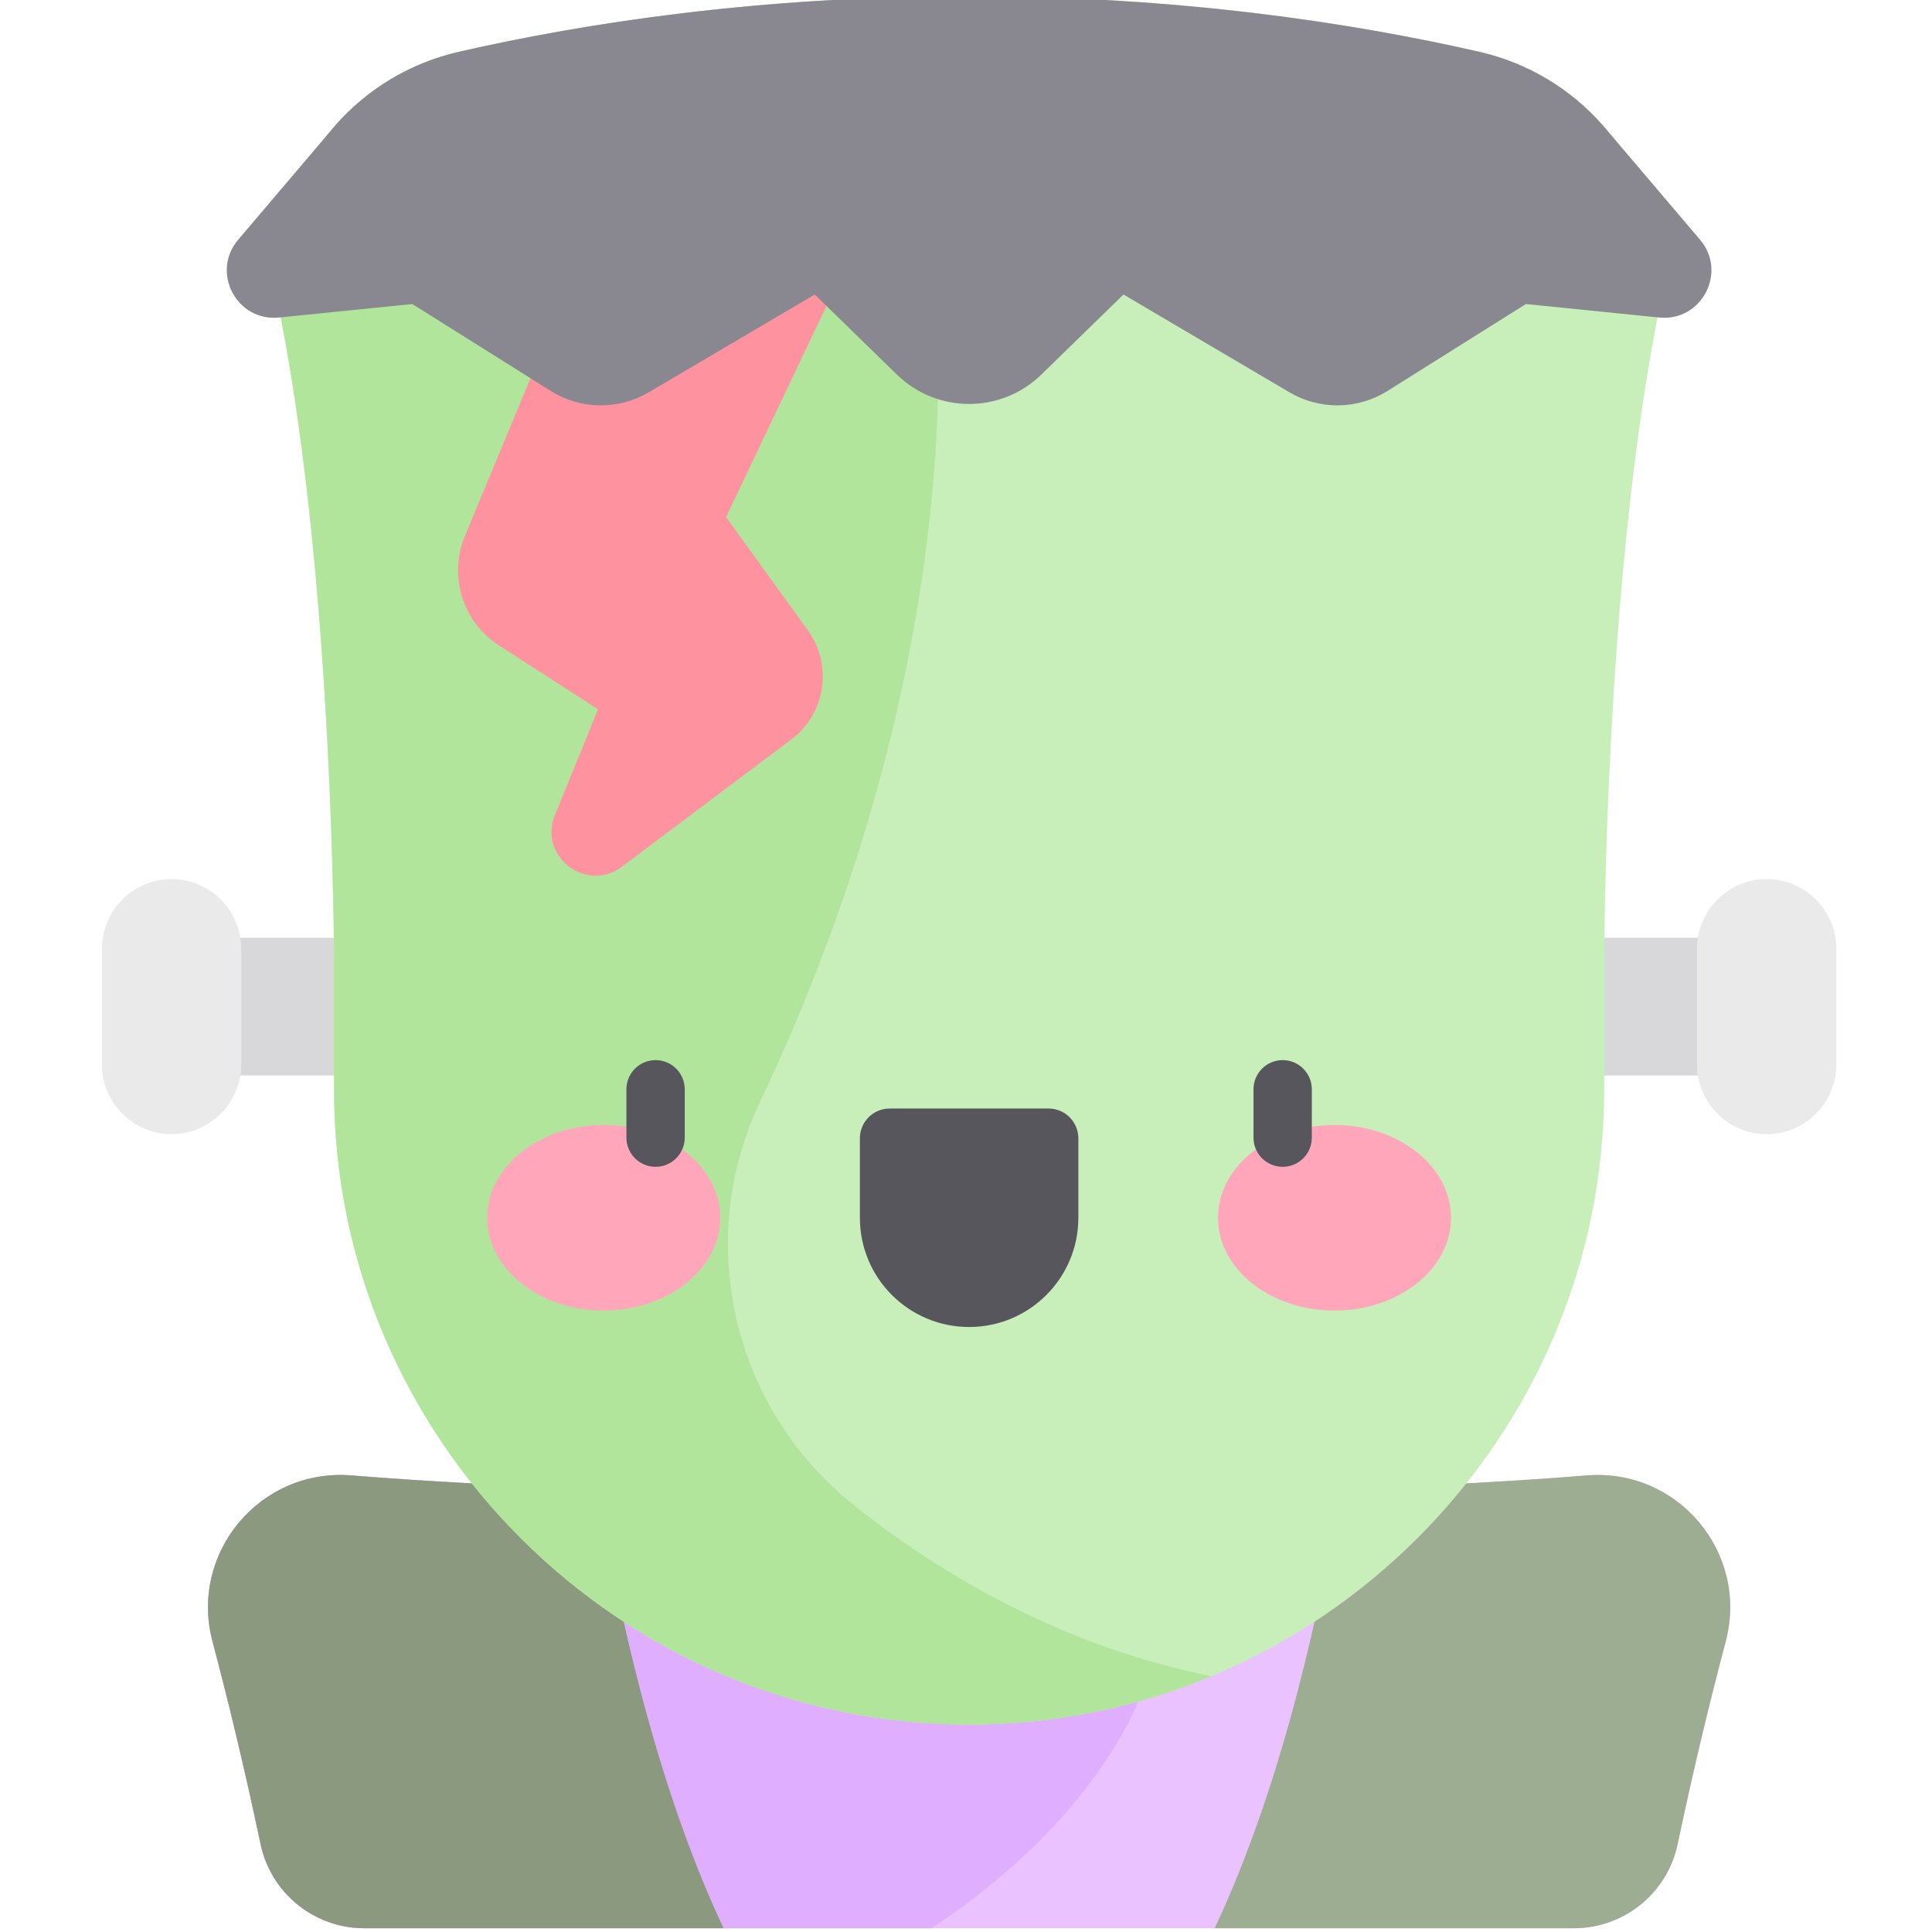 <svg height="511pt" viewBox="-26 1 511 512" width="511pt" xmlns="http://www.w3.org/2000/svg"><path d="m18.961 249.523h62.723v36.496h-62.723zm0 0" fill="#d8d7da"/><path d="m18.961 301.578c-10.152 0-18.461-8.309-18.461-18.465v-30.684c0-10.152 8.309-18.461 18.461-18.461 10.156 0 18.461 8.309 18.461 18.461v30.684c0 10.156-8.305 18.465-18.461 18.465zm0 0" fill="#eaeaea"/><path d="m378.969 249.523h62.723v36.496h-62.723zm0 0" fill="#d8d7da"/><path d="m441.688 301.578c10.156 0 18.461-8.309 18.461-18.465v-30.684c0-10.152-8.305-18.461-18.461-18.461-10.152 0-18.461 8.309-18.461 18.461v30.684c0 10.156 8.309 18.465 18.461 18.465zm0 0" fill="#eaeaea"/><path d="m394.02 392c-86.703 7.012-240.688 7.012-327.387 0-24.191-1.957-43.035 20.562-36.816 44.023 3.969 14.969 8.371 32.977 12.734 53.68 2.738 12.992 14.203 22.297 27.48 22.297h320.59c13.277 0 24.742-9.305 27.48-22.297 4.363-20.703 8.766-38.711 12.734-53.68 6.219-23.461-12.625-45.98-36.816-44.023zm0 0" fill="#eac2ff"/><path d="m66.633 392c-24.195-1.957-43.039 20.562-36.816 44.023 3.969 14.969 8.371 32.977 12.734 53.68 2.738 12.992 14.203 22.297 27.48 22.297h150.332c43.523-28.703 54.727-60.059 54.727-60.059v-55.008c-73.871 1.09-154.293-.555-208.457-4.934zm0 0" fill="#dfaeff"/><path d="m131.961 395.602c-24.066-.863-46.316-2.062-65.328-3.602-24.195-1.957-43.039 20.562-36.816 44.023 3.969 14.969 8.371 32.977 12.734 53.68 2.738 12.992 14.203 22.297 27.48 22.297h95.223c-18.707-39.621-28.734-88.582-33.293-116.398zm0 0" fill="#8b997f"/><path d="m328.691 395.602c24.066-.863 46.312-2.062 65.328-3.602 24.191-1.957 43.035 20.562 36.812 44.023-3.969 14.969-8.371 32.977-12.734 53.68-2.734 12.992-14.203 22.297-27.477 22.297h-95.227c18.707-39.621 28.734-88.582 33.297-116.398zm0 0" fill="#9dad92"/><path d="m230.324 0c-55.566 0-101.574 7.039-135.18 14.719-32.375 7.398-53.301 39.008-47.012 71.617 13.738 71.289 13.891 167.707 13.895 169.637v33.754c0 92.566 75.734 168.301 168.301 168.301 92.562 0 168.297-75.734 168.297-168.301v-33.754c.004-1.93.156-98.348 13.895-169.637 6.289-32.609-14.637-64.219-47.012-71.617-33.605-7.68-79.613-14.719-135.184-14.719zm0 0" fill="#c8efb9"/><path d="m62.023 289.727c0 92.566 75.734 168.301 168.301 168.301h.004c22.695 0 44.395-4.559 64.195-12.797-39.176-7.941-70.941-26.402-94.789-45.398-32.004-25.5-42.402-69.766-24.855-106.734 60.848-128.191 45.625-225.848 45.625-225.848v-67.176c-51.18.766-93.754 7.422-125.359 14.645-32.375 7.398-53.301 39.008-47.012 71.617 13.738 71.289 13.891 167.707 13.895 169.637v33.754zm0 0" fill="#b2e59c"/><path d="m124.262 76.746-27.562 66.297c-4.402 10.594-.59 22.816 9.055 29.027l26.234 16.895-11.43 28.008c-4.465 10.941 8.324 20.801 17.77 13.703l44.887-33.727c9.09-6.832 11.039-19.684 4.383-28.902l-21.676-30.016 33.664-70.781zm0 0" fill="#ff929f"/><path d="m398.16 34.086c-8.309-9.398-19.543-16.367-32.656-19.367-33.602-7.68-79.609-14.719-135.18-14.719-55.566 0-101.574 7.039-135.18 14.719-13.113 2.996-24.344 9.969-32.656 19.367l-25.871 30.445c-7.32 8.613-.414 21.754 10.832 20.617l35.32-3.578 36.656 23.023c7.918 4.977 17.949 5.117 26.004.371l43.988-25.914 21.766 21.215c10.652 10.383 27.633 10.383 38.285 0l21.766-21.215 43.984 25.914c8.059 4.746 18.09 4.605 26.008-.371l36.656-23.023 35.32 3.578c11.246 1.137 18.148-12.004 10.828-20.617zm0 0" fill="#898890"/><path d="m230.324 352.668c-15.988 0-28.945-12.961-28.945-28.949v-21.047c0-4.363 3.535-7.902 7.902-7.902h42.09c4.367 0 7.902 3.539 7.902 7.902v21.047c0 15.988-12.961 28.949-28.949 28.949zm0 0" fill="#57565c"/><path d="m164.371 323.719c0-13.582-13.824-24.59-30.879-24.59-17.055 0-30.879 11.008-30.879 24.59 0 13.578 13.824 24.59 30.879 24.59 17.055 0 30.879-11.012 30.879-24.59zm0 0" fill="#ffa6bb"/><path d="m358.035 323.719c0-13.582-13.824-24.59-30.879-24.59-17.051 0-30.875 11.008-30.875 24.59 0 13.578 13.824 24.59 30.875 24.59 17.055 0 30.879-11.012 30.879-24.59zm0 0" fill="#ffa6bb"/><g fill="#57565c"><path d="m313.418 310.219c-4.27 0-7.727-3.457-7.727-7.727v-12.824c0-4.27 3.457-7.727 7.727-7.727 4.266 0 7.727 3.457 7.727 7.727v12.824c0 4.27-3.461 7.727-7.727 7.727zm0 0"/><path d="m147.234 310.219c-4.27 0-7.727-3.457-7.727-7.727v-12.824c0-4.27 3.457-7.727 7.727-7.727 4.266 0 7.727 3.457 7.727 7.727v12.824c0 4.27-3.461 7.727-7.727 7.727zm0 0"/></g></svg>